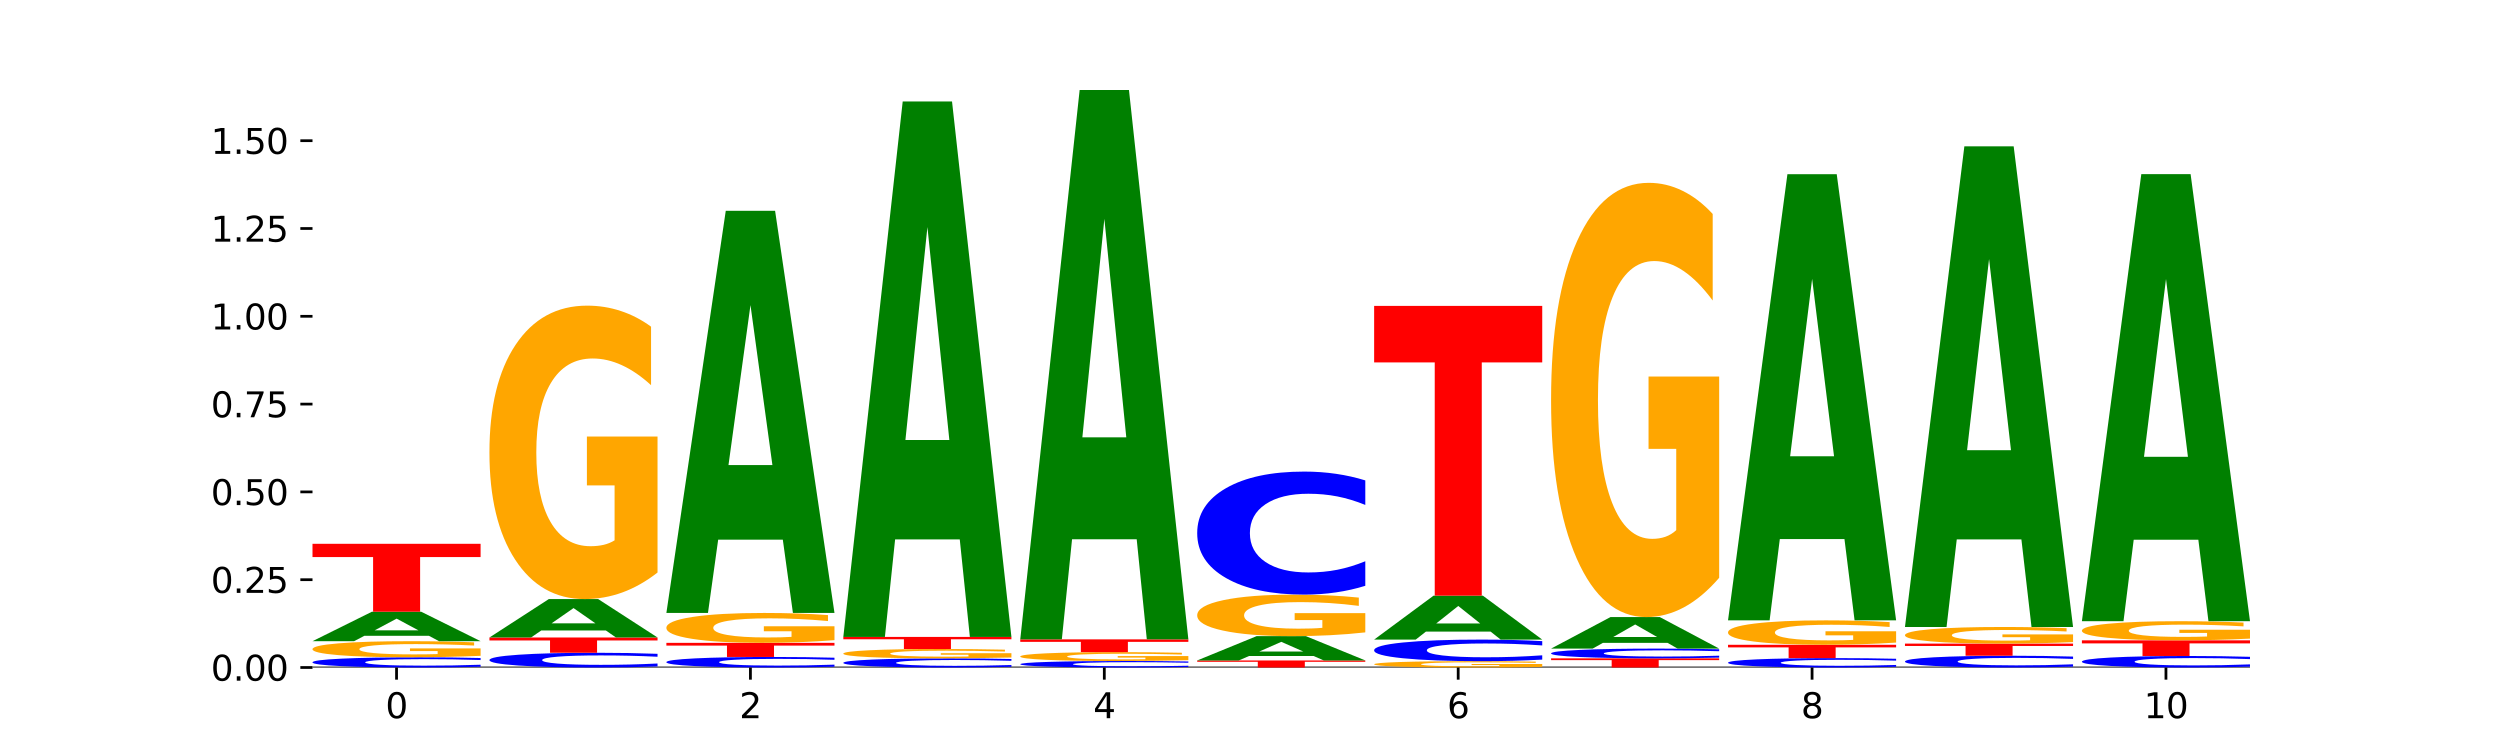 <?xml version="1.0" encoding="utf-8" standalone="no"?>
<!DOCTYPE svg PUBLIC "-//W3C//DTD SVG 1.1//EN"
  "http://www.w3.org/Graphics/SVG/1.1/DTD/svg11.dtd">
<svg xmlns:xlink="http://www.w3.org/1999/xlink" width="720pt" height="216pt" viewBox="0 0 720 216" xmlns="http://www.w3.org/2000/svg" version="1.1">
 <defs>
  <style type="text/css">*{stroke-linejoin: round; stroke-linecap: butt}</style>
 </defs>
 <g id="figure_1">
  <g id="patch_1">
   <path d="M 0 216 
L 720 216 
L 720 0 
L 0 0 
z
" style="fill: #ffffff"/>
  </g>
  <g id="axes_1">
   <g id="patch_2">
    <path d="M 90 192.24 
L 648 192.24 
L 648 25.92 
L 90 25.92 
z
" style="fill: #ffffff"/>
   </g>
   <g id="line2d_1">
    <path d="M 90 192.24 
L 648 192.24 
" clip-path="url(#p9b2aabdae4)" style="fill: none; stroke: #000000; stroke-width: 0.5; stroke-linecap: square"/>
   </g>
   <g id="patch_3">
    <path d="M 138.411 192.029 
Q 134.361 192.134 129.983 192.187 
Q 125.604 192.24 120.835 192.24 
Q 106.613 192.24 98.306 191.844 
Q 90 191.447 90 190.77 
Q 90 190.089 98.306 189.694 
Q 106.613 189.297 120.835 189.297 
Q 125.604 189.297 129.983 189.351 
Q 134.361 189.404 138.411 189.508 
L 138.411 190.095 
Q 134.325 189.956 130.361 189.892 
Q 126.397 189.827 122.018 189.827 
Q 114.163 189.827 109.662 190.078 
Q 105.173 190.329 105.173 190.77 
Q 105.173 191.208 109.662 191.46 
Q 114.163 191.71 122.018 191.71 
Q 126.397 191.71 130.361 191.646 
Q 134.325 191.58 138.411 191.442 
L 138.411 192.029 
z
" clip-path="url(#p9b2aabdae4)" style="fill: #0000ff"/>
   </g>
   <g id="patch_4">
    <path d="M 138.411 188.878 
Q 133.529 189.088 128.277 189.193 
Q 123.026 189.297 117.428 189.297 
Q 104.777 189.297 97.389 188.673 
Q 90 188.049 90 186.981 
Q 90 185.901 97.519 185.282 
Q 105.048 184.663 118.144 184.663 
Q 123.189 184.663 127.811 184.747 
Q 132.444 184.83 136.545 184.995 
L 136.545 185.919 
Q 132.313 185.707 128.126 185.603 
Q 123.938 185.497 119.728 185.497 
Q 111.938 185.497 107.717 185.882 
Q 103.497 186.266 103.497 186.981 
Q 103.497 187.69 107.566 188.077 
Q 111.634 188.463 119.12 188.463 
Q 121.16 188.463 122.907 188.441 
Q 124.654 188.418 126.042 188.37 
L 126.042 187.502 
L 118.068 187.502 
L 118.068 186.73 
L 138.411 186.73 
L 138.411 188.878 
z
" clip-path="url(#p9b2aabdae4)" style="fill: #ffa600"/>
   </g>
   <g id="patch_5">
    <path d="M 123.534 183.118 
L 104.916 183.118 
L 101.977 184.663 
L 90 184.663 
L 107.104 176.181 
L 121.307 176.181 
L 138.411 184.663 
L 126.444 184.663 
L 123.534 183.118 
z
M 107.886 181.543 
L 120.535 181.543 
L 114.22 178.17 
L 107.886 181.543 
z
" clip-path="url(#p9b2aabdae4)" style="fill: #008000"/>
   </g>
   <g id="patch_6">
    <path d="M 90 156.619 
L 138.411 156.619 
L 138.411 160.434 
L 120.994 160.434 
L 120.994 176.181 
L 107.45 176.181 
L 107.45 160.434 
L 90 160.434 
L 90 156.619 
z
" clip-path="url(#p9b2aabdae4)" style="fill: #ff0000"/>
   </g>
   <g id="patch_7">
    <path d="M 189.37 191.936 
Q 185.32 192.087 180.942 192.163 
Q 176.563 192.24 171.794 192.24 
Q 157.572 192.24 149.265 191.668 
Q 140.959 191.097 140.959 190.119 
Q 140.959 189.138 149.265 188.567 
Q 157.572 187.995 171.794 187.995 
Q 176.563 187.995 180.942 188.073 
Q 185.32 188.149 189.37 188.3 
L 189.37 189.146 
Q 185.284 188.946 181.32 188.853 
Q 177.356 188.76 172.977 188.76 
Q 165.122 188.76 160.621 189.122 
Q 156.132 189.483 156.132 190.119 
Q 156.132 190.752 160.621 191.114 
Q 165.122 191.475 172.977 191.475 
Q 177.356 191.475 181.32 191.382 
Q 185.284 191.289 189.37 191.089 
L 189.37 191.936 
z
" clip-path="url(#p9b2aabdae4)" style="fill: #0000ff"/>
   </g>
   <g id="patch_8">
    <path d="M 140.959 183.598 
L 189.37 183.598 
L 189.37 184.455 
L 171.953 184.455 
L 171.953 187.995 
L 158.409 187.995 
L 158.409 184.455 
L 140.959 184.455 
L 140.959 183.598 
z
" clip-path="url(#p9b2aabdae4)" style="fill: #ff0000"/>
   </g>
   <g id="patch_9">
    <path d="M 174.493 181.581 
L 155.875 181.581 
L 152.935 183.598 
L 140.959 183.598 
L 158.063 172.53 
L 172.266 172.53 
L 189.37 183.598 
L 177.403 183.598 
L 174.493 181.581 
z
M 158.845 179.527 
L 171.494 179.527 
L 165.179 175.125 
L 158.845 179.527 
z
" clip-path="url(#p9b2aabdae4)" style="fill: #008000"/>
   </g>
   <g id="patch_10">
    <path d="M 189.37 164.884 
Q 184.488 168.707 179.236 170.627 
Q 173.985 172.53 168.387 172.53 
Q 155.736 172.53 148.347 161.148 
Q 140.959 149.767 140.959 130.303 
Q 140.959 110.613 148.478 99.319 
Q 156.007 88.025 169.103 88.025 
Q 174.148 88.025 178.77 89.561 
Q 183.403 91.079 187.504 94.082 
L 187.504 110.927 
Q 183.272 107.069 179.084 105.167 
Q 174.896 103.246 170.687 103.246 
Q 162.897 103.246 158.676 110.264 
Q 154.456 117.264 154.456 130.303 
Q 154.456 143.221 158.524 150.273 
Q 162.593 157.308 170.079 157.308 
Q 172.119 157.308 173.866 156.907 
Q 175.613 156.488 177.001 155.615 
L 177.001 139.8 
L 169.027 139.8 
L 169.027 125.712 
L 189.37 125.712 
L 189.37 164.884 
z
" clip-path="url(#p9b2aabdae4)" style="fill: #ffa600"/>
   </g>
   <g id="patch_11">
    <path d="M 240.329 192.022 
Q 236.279 192.13 231.9 192.185 
Q 227.522 192.24 222.753 192.24 
Q 208.53 192.24 200.224 191.831 
Q 191.918 191.422 191.918 190.723 
Q 191.918 190.021 200.224 189.613 
Q 208.53 189.204 222.753 189.204 
Q 227.522 189.204 231.9 189.259 
Q 236.279 189.314 240.329 189.422 
L 240.329 190.027 
Q 236.243 189.884 232.279 189.817 
Q 228.314 189.751 223.936 189.751 
Q 216.081 189.751 211.58 190.01 
Q 207.091 190.268 207.091 190.723 
Q 207.091 191.176 211.58 191.435 
Q 216.081 191.693 223.936 191.693 
Q 228.314 191.693 232.279 191.627 
Q 236.243 191.56 240.329 191.417 
L 240.329 192.022 
z
" clip-path="url(#p9b2aabdae4)" style="fill: #0000ff"/>
   </g>
   <g id="patch_12">
    <path d="M 191.918 185.142 
L 240.329 185.142 
L 240.329 185.934 
L 222.912 185.934 
L 222.912 189.204 
L 209.368 189.204 
L 209.368 185.934 
L 191.918 185.934 
L 191.918 185.142 
z
" clip-path="url(#p9b2aabdae4)" style="fill: #ff0000"/>
   </g>
   <g id="patch_13">
    <path d="M 240.329 184.363 
Q 235.446 184.752 230.195 184.948 
Q 224.944 185.142 219.346 185.142 
Q 206.695 185.142 199.306 183.982 
Q 191.918 182.822 191.918 180.839 
Q 191.918 178.832 199.437 177.681 
Q 206.966 176.53 220.062 176.53 
Q 225.107 176.53 229.729 176.687 
Q 234.361 176.842 238.463 177.148 
L 238.463 178.864 
Q 234.231 178.471 230.043 178.277 
Q 225.855 178.081 221.646 178.081 
Q 213.856 178.081 209.635 178.797 
Q 205.415 179.51 205.415 180.839 
Q 205.415 182.155 209.483 182.874 
Q 213.552 183.591 221.038 183.591 
Q 223.078 183.591 224.825 183.55 
Q 226.571 183.507 227.96 183.418 
L 227.96 181.807 
L 219.986 181.807 
L 219.986 180.371 
L 240.329 180.371 
L 240.329 184.363 
z
" clip-path="url(#p9b2aabdae4)" style="fill: #ffa600"/>
   </g>
   <g id="patch_14">
    <path d="M 225.452 155.431 
L 206.834 155.431 
L 203.894 176.53 
L 191.918 176.53 
L 209.021 60.708 
L 223.225 60.708 
L 240.329 176.53 
L 228.362 176.53 
L 225.452 155.431 
z
M 209.803 133.935 
L 222.453 133.935 
L 216.138 87.864 
L 209.803 133.935 
z
" clip-path="url(#p9b2aabdae4)" style="fill: #008000"/>
   </g>
   <g id="patch_15">
    <path d="M 291.288 192.051 
Q 287.238 192.145 282.859 192.192 
Q 278.481 192.24 273.711 192.24 
Q 259.489 192.24 251.183 191.885 
Q 242.877 191.53 242.877 190.922 
Q 242.877 190.313 251.183 189.958 
Q 259.489 189.603 273.711 189.603 
Q 278.481 189.603 282.859 189.651 
Q 287.238 189.698 291.288 189.792 
L 291.288 190.318 
Q 287.202 190.194 283.237 190.136 
Q 279.273 190.078 274.895 190.078 
Q 267.04 190.078 262.539 190.303 
Q 258.05 190.527 258.05 190.922 
Q 258.05 191.316 262.539 191.541 
Q 267.04 191.765 274.895 191.765 
Q 279.273 191.765 283.237 191.707 
Q 287.202 191.649 291.288 191.525 
L 291.288 192.051 
z
" clip-path="url(#p9b2aabdae4)" style="fill: #0000ff"/>
   </g>
   <g id="patch_16">
    <path d="M 291.288 189.36 
Q 286.405 189.481 281.154 189.543 
Q 275.903 189.603 270.305 189.603 
Q 257.654 189.603 250.265 189.241 
Q 242.877 188.879 242.877 188.259 
Q 242.877 187.633 250.395 187.273 
Q 257.925 186.914 271.021 186.914 
Q 276.066 186.914 280.688 186.963 
Q 285.32 187.011 289.422 187.107 
L 289.422 187.643 
Q 285.19 187.52 281.002 187.46 
Q 276.814 187.398 272.605 187.398 
Q 264.815 187.398 260.594 187.622 
Q 256.374 187.845 256.374 188.259 
Q 256.374 188.67 260.442 188.895 
Q 264.511 189.119 271.997 189.119 
Q 274.037 189.119 275.784 189.106 
Q 277.53 189.093 278.919 189.065 
L 278.919 188.562 
L 270.945 188.562 
L 270.945 188.113 
L 291.288 188.113 
L 291.288 189.36 
z
" clip-path="url(#p9b2aabdae4)" style="fill: #ffa600"/>
   </g>
   <g id="patch_17">
    <path d="M 242.877 183.433 
L 291.288 183.433 
L 291.288 184.112 
L 273.871 184.112 
L 273.871 186.914 
L 260.327 186.914 
L 260.327 184.112 
L 242.877 184.112 
L 242.877 183.433 
z
" clip-path="url(#p9b2aabdae4)" style="fill: #ff0000"/>
   </g>
   <g id="patch_18">
    <path d="M 276.411 155.342 
L 257.793 155.342 
L 254.853 183.433 
L 242.877 183.433 
L 259.98 29.229 
L 274.184 29.229 
L 291.288 183.433 
L 279.321 183.433 
L 276.411 155.342 
z
M 260.762 126.722 
L 273.412 126.722 
L 267.097 65.384 
L 260.762 126.722 
z
" clip-path="url(#p9b2aabdae4)" style="fill: #008000"/>
   </g>
   <g id="patch_19">
    <path d="M 342.247 192.106 
Q 338.197 192.172 333.818 192.206 
Q 329.439 192.24 324.67 192.24 
Q 310.448 192.24 302.142 191.988 
Q 293.836 191.736 293.836 191.305 
Q 293.836 190.872 302.142 190.62 
Q 310.448 190.368 324.67 190.368 
Q 329.439 190.368 333.818 190.402 
Q 338.197 190.436 342.247 190.503 
L 342.247 190.876 
Q 338.16 190.787 334.196 190.747 
Q 330.232 190.706 325.853 190.706 
Q 317.998 190.706 313.498 190.865 
Q 309.009 191.024 309.009 191.305 
Q 309.009 191.584 313.498 191.744 
Q 317.998 191.903 325.853 191.903 
Q 330.232 191.903 334.196 191.862 
Q 338.16 191.821 342.247 191.732 
L 342.247 192.106 
z
" clip-path="url(#p9b2aabdae4)" style="fill: #0000ff"/>
   </g>
   <g id="patch_20">
    <path d="M 342.247 190.137 
Q 337.364 190.253 332.113 190.311 
Q 326.862 190.368 321.263 190.368 
Q 308.613 190.368 301.224 190.025 
Q 293.836 189.681 293.836 189.093 
Q 293.836 188.498 301.354 188.157 
Q 308.884 187.816 321.98 187.816 
Q 327.025 187.816 331.647 187.863 
Q 336.279 187.908 340.38 187.999 
L 340.38 188.508 
Q 336.149 188.391 331.961 188.334 
Q 327.773 188.276 323.564 188.276 
Q 315.774 188.276 311.553 188.488 
Q 307.333 188.699 307.333 189.093 
Q 307.333 189.483 311.401 189.696 
Q 315.47 189.909 322.956 189.909 
Q 324.996 189.909 326.742 189.897 
Q 328.489 189.884 329.878 189.858 
L 329.878 189.38 
L 321.904 189.38 
L 321.904 188.954 
L 342.247 188.954 
L 342.247 190.137 
z
" clip-path="url(#p9b2aabdae4)" style="fill: #ffa600"/>
   </g>
   <g id="patch_21">
    <path d="M 293.836 184.137 
L 342.247 184.137 
L 342.247 184.854 
L 324.83 184.854 
L 324.83 187.816 
L 311.286 187.816 
L 311.286 184.854 
L 293.836 184.854 
L 293.836 184.137 
z
" clip-path="url(#p9b2aabdae4)" style="fill: #ff0000"/>
   </g>
   <g id="patch_22">
    <path d="M 327.37 155.315 
L 308.752 155.315 
L 305.812 184.137 
L 293.836 184.137 
L 310.939 25.92 
L 325.143 25.92 
L 342.247 184.137 
L 330.28 184.137 
L 327.37 155.315 
z
M 311.721 125.95 
L 324.371 125.95 
L 318.056 63.016 
L 311.721 125.95 
z
" clip-path="url(#p9b2aabdae4)" style="fill: #008000"/>
   </g>
   <g id="patch_23">
    <path d="M 344.795 190.205 
L 393.205 190.205 
L 393.205 190.602 
L 375.789 190.602 
L 375.789 192.24 
L 362.245 192.24 
L 362.245 190.602 
L 344.795 190.602 
L 344.795 190.205 
z
" clip-path="url(#p9b2aabdae4)" style="fill: #ff0000"/>
   </g>
   <g id="patch_24">
    <path d="M 378.329 188.931 
L 359.711 188.931 
L 356.771 190.205 
L 344.795 190.205 
L 361.898 183.21 
L 376.102 183.21 
L 393.205 190.205 
L 381.239 190.205 
L 378.329 188.931 
z
M 362.68 187.633 
L 375.33 187.633 
L 369.015 184.85 
L 362.68 187.633 
z
" clip-path="url(#p9b2aabdae4)" style="fill: #008000"/>
   </g>
   <g id="patch_25">
    <path d="M 393.205 182.128 
Q 388.323 182.669 383.072 182.941 
Q 377.821 183.21 372.222 183.21 
Q 359.572 183.21 352.183 181.599 
Q 344.795 179.989 344.795 177.234 
Q 344.795 174.448 352.313 172.849 
Q 359.843 171.251 372.938 171.251 
Q 377.983 171.251 382.605 171.468 
Q 387.238 171.683 391.339 172.108 
L 391.339 174.492 
Q 387.108 173.946 382.92 173.677 
Q 378.732 173.405 374.522 173.405 
Q 366.732 173.405 362.512 174.398 
Q 358.291 175.389 358.291 177.234 
Q 358.291 179.062 362.36 180.06 
Q 366.429 181.056 373.915 181.056 
Q 375.955 181.056 377.701 180.999 
Q 379.448 180.94 380.837 180.816 
L 380.837 178.578 
L 372.862 178.578 
L 372.862 176.584 
L 393.205 176.584 
L 393.205 182.128 
z
" clip-path="url(#p9b2aabdae4)" style="fill: #ffa600"/>
   </g>
   <g id="patch_26">
    <path d="M 393.205 168.711 
Q 389.156 169.97 384.777 170.607 
Q 380.398 171.251 375.629 171.251 
Q 361.407 171.251 353.101 166.478 
Q 344.795 161.706 344.795 153.545 
Q 344.795 145.354 353.101 140.589 
Q 361.407 135.817 375.629 135.817 
Q 380.398 135.817 384.777 136.461 
Q 389.156 137.098 393.205 138.356 
L 393.205 145.42 
Q 389.119 143.751 385.155 142.975 
Q 381.191 142.199 376.812 142.199 
Q 368.957 142.199 364.457 145.222 
Q 359.968 148.238 359.968 153.545 
Q 359.968 158.829 364.457 161.852 
Q 368.957 164.868 376.812 164.868 
Q 381.191 164.868 385.155 164.092 
Q 389.119 163.309 393.205 161.64 
L 393.205 168.711 
z
" clip-path="url(#p9b2aabdae4)" style="fill: #0000ff"/>
   </g>
   <g id="patch_27">
    <path d="M 444.164 192.075 
Q 439.282 192.157 434.031 192.199 
Q 428.78 192.24 423.181 192.24 
Q 410.531 192.24 403.142 191.994 
Q 395.753 191.749 395.753 191.328 
Q 395.753 190.903 403.272 190.659 
Q 410.802 190.416 423.897 190.416 
Q 428.942 190.416 433.564 190.449 
Q 438.197 190.482 442.298 190.546 
L 442.298 190.91 
Q 438.067 190.827 433.879 190.786 
Q 429.691 190.744 425.481 190.744 
Q 417.691 190.744 413.471 190.896 
Q 409.25 191.047 409.25 191.328 
Q 409.25 191.607 413.319 191.759 
Q 417.388 191.911 424.874 191.911 
Q 426.914 191.911 428.66 191.903 
Q 430.407 191.894 431.796 191.875 
L 431.796 191.533 
L 423.821 191.533 
L 423.821 191.229 
L 444.164 191.229 
L 444.164 192.075 
z
" clip-path="url(#p9b2aabdae4)" style="fill: #ffa600"/>
   </g>
   <g id="patch_28">
    <path d="M 444.164 189.97 
Q 440.115 190.191 435.736 190.303 
Q 431.357 190.416 426.588 190.416 
Q 412.366 190.416 404.06 189.579 
Q 395.753 188.742 395.753 187.311 
Q 395.753 185.875 404.06 185.04 
Q 412.366 184.203 426.588 184.203 
Q 431.357 184.203 435.736 184.316 
Q 440.115 184.428 444.164 184.648 
L 444.164 185.887 
Q 440.078 185.594 436.114 185.458 
Q 432.15 185.322 427.771 185.322 
Q 419.916 185.322 415.415 185.852 
Q 410.927 186.381 410.927 187.311 
Q 410.927 188.238 415.415 188.768 
Q 419.916 189.297 427.771 189.297 
Q 432.15 189.297 436.114 189.16 
Q 440.078 189.023 444.164 188.731 
L 444.164 189.97 
z
" clip-path="url(#p9b2aabdae4)" style="fill: #0000ff"/>
   </g>
   <g id="patch_29">
    <path d="M 429.288 181.898 
L 410.67 181.898 
L 407.73 184.203 
L 395.753 184.203 
L 412.857 171.552 
L 427.061 171.552 
L 444.164 184.203 
L 432.198 184.203 
L 429.288 181.898 
z
M 413.639 179.55 
L 426.289 179.55 
L 419.974 174.518 
L 413.639 179.55 
z
" clip-path="url(#p9b2aabdae4)" style="fill: #008000"/>
   </g>
   <g id="patch_30">
    <path d="M 395.753 88.099 
L 444.164 88.099 
L 444.164 104.375 
L 426.748 104.375 
L 426.748 171.552 
L 413.204 171.552 
L 413.204 104.375 
L 395.753 104.375 
L 395.753 88.099 
z
" clip-path="url(#p9b2aabdae4)" style="fill: #ff0000"/>
   </g>
   <g id="patch_31">
    <path d="M 446.712 189.598 
L 495.123 189.598 
L 495.123 190.113 
L 477.707 190.113 
L 477.707 192.24 
L 464.163 192.24 
L 464.163 190.113 
L 446.712 190.113 
L 446.712 189.598 
z
" clip-path="url(#p9b2aabdae4)" style="fill: #ff0000"/>
   </g>
   <g id="patch_32">
    <path d="M 495.123 189.397 
Q 491.074 189.497 486.695 189.547 
Q 482.316 189.598 477.547 189.598 
Q 463.325 189.598 455.019 189.221 
Q 446.712 188.843 446.712 188.198 
Q 446.712 187.55 455.019 187.173 
Q 463.325 186.796 477.547 186.796 
Q 482.316 186.796 486.695 186.847 
Q 491.074 186.897 495.123 186.997 
L 495.123 187.555 
Q 491.037 187.423 487.073 187.362 
Q 483.109 187.301 478.73 187.301 
Q 470.875 187.301 466.374 187.54 
Q 461.886 187.778 461.886 188.198 
Q 461.886 188.616 466.374 188.855 
Q 470.875 189.093 478.73 189.093 
Q 483.109 189.093 487.073 189.032 
Q 491.037 188.97 495.123 188.838 
L 495.123 189.397 
z
" clip-path="url(#p9b2aabdae4)" style="fill: #0000ff"/>
   </g>
   <g id="patch_33">
    <path d="M 480.247 185.142 
L 461.629 185.142 
L 458.689 186.796 
L 446.712 186.796 
L 463.816 177.719 
L 478.02 177.719 
L 495.123 186.796 
L 483.157 186.796 
L 480.247 185.142 
z
M 464.598 183.458 
L 477.248 183.458 
L 470.933 179.847 
L 464.598 183.458 
z
" clip-path="url(#p9b2aabdae4)" style="fill: #008000"/>
   </g>
   <g id="patch_34">
    <path d="M 495.123 166.404 
Q 490.241 172.062 484.99 174.903 
Q 479.739 177.719 474.14 177.719 
Q 461.489 177.719 454.101 160.875 
Q 446.712 144.032 446.712 115.227 
Q 446.712 86.086 454.231 69.371 
Q 461.761 52.657 474.856 52.657 
Q 479.901 52.657 484.523 54.93 
Q 489.156 57.177 493.257 61.621 
L 493.257 86.551 
Q 489.026 80.841 484.838 78.026 
Q 480.65 75.184 476.44 75.184 
Q 468.65 75.184 464.43 85.569 
Q 460.209 95.929 460.209 115.227 
Q 460.209 134.344 464.278 144.781 
Q 468.346 155.192 475.833 155.192 
Q 477.872 155.192 479.619 154.598 
Q 481.366 153.978 482.755 152.686 
L 482.755 129.28 
L 474.78 129.28 
L 474.78 108.432 
L 495.123 108.432 
L 495.123 166.404 
z
" clip-path="url(#p9b2aabdae4)" style="fill: #ffa600"/>
   </g>
   <g id="patch_35">
    <path d="M 546.082 192.046 
Q 542.033 192.142 537.654 192.191 
Q 533.275 192.24 528.506 192.24 
Q 514.284 192.24 505.978 191.875 
Q 497.671 191.511 497.671 190.887 
Q 497.671 190.262 505.978 189.898 
Q 514.284 189.533 528.506 189.533 
Q 533.275 189.533 537.654 189.582 
Q 542.033 189.631 546.082 189.727 
L 546.082 190.267 
Q 541.996 190.139 538.032 190.08 
Q 534.068 190.021 529.689 190.021 
Q 521.834 190.021 517.333 190.252 
Q 512.845 190.482 512.845 190.887 
Q 512.845 191.291 517.333 191.522 
Q 521.834 191.752 529.689 191.752 
Q 534.068 191.752 538.032 191.693 
Q 541.996 191.633 546.082 191.506 
L 546.082 192.046 
z
" clip-path="url(#p9b2aabdae4)" style="fill: #0000ff"/>
   </g>
   <g id="patch_36">
    <path d="M 497.671 185.7 
L 546.082 185.7 
L 546.082 186.448 
L 528.666 186.448 
L 528.666 189.533 
L 515.122 189.533 
L 515.122 186.448 
L 497.671 186.448 
L 497.671 185.7 
z
" clip-path="url(#p9b2aabdae4)" style="fill: #ff0000"/>
   </g>
   <g id="patch_37">
    <path d="M 546.082 185.063 
Q 541.2 185.382 535.949 185.542 
Q 530.697 185.7 525.099 185.7 
Q 512.448 185.7 505.06 184.752 
Q 497.671 183.804 497.671 182.182 
Q 497.671 180.542 505.19 179.601 
Q 512.72 178.661 525.815 178.661 
Q 530.86 178.661 535.482 178.788 
Q 540.115 178.915 544.216 179.165 
L 544.216 180.568 
Q 539.985 180.247 535.797 180.088 
Q 531.609 179.929 527.399 179.929 
Q 519.609 179.929 515.389 180.513 
Q 511.168 181.096 511.168 182.182 
Q 511.168 183.259 515.237 183.846 
Q 519.305 184.432 526.792 184.432 
Q 528.831 184.432 530.578 184.399 
Q 532.325 184.364 533.714 184.291 
L 533.714 182.973 
L 525.739 182.973 
L 525.739 181.8 
L 546.082 181.8 
L 546.082 185.063 
z
" clip-path="url(#p9b2aabdae4)" style="fill: #ffa600"/>
   </g>
   <g id="patch_38">
    <path d="M 531.206 155.255 
L 512.587 155.255 
L 509.648 178.661 
L 497.671 178.661 
L 514.775 50.177 
L 528.979 50.177 
L 546.082 178.661 
L 534.116 178.661 
L 531.206 155.255 
z
M 515.557 131.409 
L 528.206 131.409 
L 521.892 80.302 
L 515.557 131.409 
z
" clip-path="url(#p9b2aabdae4)" style="fill: #008000"/>
   </g>
   <g id="patch_39">
    <path d="M 597.041 191.997 
Q 592.992 192.118 588.613 192.178 
Q 584.234 192.24 579.465 192.24 
Q 565.243 192.24 556.936 191.784 
Q 548.63 191.327 548.63 190.547 
Q 548.63 189.764 556.936 189.309 
Q 565.243 188.852 579.465 188.852 
Q 584.234 188.852 588.613 188.914 
Q 592.992 188.975 597.041 189.095 
L 597.041 189.77 
Q 592.955 189.611 588.991 189.537 
Q 585.027 189.463 580.648 189.463 
Q 572.793 189.463 568.292 189.752 
Q 563.804 190.04 563.804 190.547 
Q 563.804 191.052 568.292 191.341 
Q 572.793 191.63 580.648 191.63 
Q 585.027 191.63 588.991 191.556 
Q 592.955 191.481 597.041 191.321 
L 597.041 191.997 
z
" clip-path="url(#p9b2aabdae4)" style="fill: #0000ff"/>
   </g>
   <g id="patch_40">
    <path d="M 548.63 185.359 
L 597.041 185.359 
L 597.041 186.04 
L 579.624 186.04 
L 579.624 188.852 
L 566.081 188.852 
L 566.081 186.04 
L 548.63 186.04 
L 548.63 185.359 
z
" clip-path="url(#p9b2aabdae4)" style="fill: #ff0000"/>
   </g>
   <g id="patch_41">
    <path d="M 597.041 184.926 
Q 592.159 185.142 586.908 185.251 
Q 581.656 185.359 576.058 185.359 
Q 563.407 185.359 556.019 184.714 
Q 548.63 184.069 548.63 182.966 
Q 548.63 181.85 556.149 181.21 
Q 563.679 180.57 576.774 180.57 
Q 581.819 180.57 586.441 180.657 
Q 591.074 180.743 595.175 180.914 
L 595.175 181.868 
Q 590.944 181.649 586.756 181.542 
Q 582.568 181.433 578.358 181.433 
Q 570.568 181.433 566.348 181.831 
Q 562.127 182.227 562.127 182.966 
Q 562.127 183.698 566.196 184.098 
Q 570.264 184.496 577.75 184.496 
Q 579.79 184.496 581.537 184.474 
Q 583.284 184.45 584.673 184.4 
L 584.673 183.504 
L 576.698 183.504 
L 576.698 182.706 
L 597.041 182.706 
L 597.041 184.926 
z
" clip-path="url(#p9b2aabdae4)" style="fill: #ffa600"/>
   </g>
   <g id="patch_42">
    <path d="M 582.164 155.353 
L 563.546 155.353 
L 560.607 180.57 
L 548.63 180.57 
L 565.734 42.145 
L 579.937 42.145 
L 597.041 180.57 
L 585.074 180.57 
L 582.164 155.353 
z
M 566.516 129.662 
L 579.165 129.662 
L 572.85 74.6 
L 566.516 129.662 
z
" clip-path="url(#p9b2aabdae4)" style="fill: #008000"/>
   </g>
   <g id="patch_43">
    <path d="M 648 192.002 
Q 643.951 192.12 639.572 192.18 
Q 635.193 192.24 630.424 192.24 
Q 616.202 192.24 607.895 191.793 
Q 599.589 191.347 599.589 190.583 
Q 599.589 189.817 607.895 189.371 
Q 616.202 188.924 630.424 188.924 
Q 635.193 188.924 639.572 188.984 
Q 643.951 189.044 648 189.162 
L 648 189.823 
Q 643.914 189.667 639.95 189.594 
Q 635.986 189.521 631.607 189.521 
Q 623.752 189.521 619.251 189.804 
Q 614.762 190.086 614.762 190.583 
Q 614.762 191.078 619.251 191.36 
Q 623.752 191.643 631.607 191.643 
Q 635.986 191.643 639.95 191.57 
Q 643.914 191.497 648 191.341 
L 648 192.002 
z
" clip-path="url(#p9b2aabdae4)" style="fill: #0000ff"/>
   </g>
   <g id="patch_44">
    <path d="M 599.589 184.418 
L 648 184.418 
L 648 185.297 
L 630.583 185.297 
L 630.583 188.924 
L 617.04 188.924 
L 617.04 185.297 
L 599.589 185.297 
L 599.589 184.418 
z
" clip-path="url(#p9b2aabdae4)" style="fill: #ff0000"/>
   </g>
   <g id="patch_45">
    <path d="M 648 183.919 
Q 643.118 184.169 637.866 184.294 
Q 632.615 184.418 627.017 184.418 
Q 614.366 184.418 606.978 183.675 
Q 599.589 182.933 599.589 181.662 
Q 599.589 180.378 607.108 179.641 
Q 614.637 178.904 627.733 178.904 
Q 632.778 178.904 637.4 179.004 
Q 642.033 179.103 646.134 179.299 
L 646.134 180.398 
Q 641.903 180.146 637.715 180.022 
Q 633.527 179.897 629.317 179.897 
Q 621.527 179.897 617.306 180.355 
Q 613.086 180.812 613.086 181.662 
Q 613.086 182.505 617.155 182.966 
Q 621.223 183.425 628.709 183.425 
Q 630.749 183.425 632.496 183.398 
Q 634.243 183.371 635.631 183.314 
L 635.631 182.282 
L 627.657 182.282 
L 627.657 181.363 
L 648 181.363 
L 648 183.919 
z
" clip-path="url(#p9b2aabdae4)" style="fill: #ffa600"/>
   </g>
   <g id="patch_46">
    <path d="M 633.123 155.45 
L 614.505 155.45 
L 611.566 178.904 
L 599.589 178.904 
L 616.693 50.156 
L 630.896 50.156 
L 648 178.904 
L 636.033 178.904 
L 633.123 155.45 
z
M 617.475 131.554 
L 630.124 131.554 
L 623.809 80.342 
L 617.475 131.554 
z
" clip-path="url(#p9b2aabdae4)" style="fill: #008000"/>
   </g>
   <g id="matplotlib.axis_1">
    <g id="xtick_1">
     <g id="line2d_2">
      <defs>
       <path id="m348d9c3a59" d="M 0 0 
L 0 3.5 
" style="stroke: #000000; stroke-width: 0.8"/>
      </defs>
      <g>
       <use xlink:href="#m348d9c3a59" x="114.205" y="192.24" style="stroke: #000000; stroke-width: 0.8"/>
      </g>
     </g>
     <g id="text_1">
      <!-- 0 -->
      <g transform="translate(111.024 206.838) scale(0.1 -0.1)">
       <defs>
        <path id="DejaVuSans-30" d="M 2034 4250 
Q 1547 4250 1301 3770 
Q 1056 3291 1056 2328 
Q 1056 1369 1301 889 
Q 1547 409 2034 409 
Q 2525 409 2770 889 
Q 3016 1369 3016 2328 
Q 3016 3291 2770 3770 
Q 2525 4250 2034 4250 
z
M 2034 4750 
Q 2819 4750 3233 4129 
Q 3647 3509 3647 2328 
Q 3647 1150 3233 529 
Q 2819 -91 2034 -91 
Q 1250 -91 836 529 
Q 422 1150 422 2328 
Q 422 3509 836 4129 
Q 1250 4750 2034 4750 
z
" transform="scale(0.016)"/>
       </defs>
       <use xlink:href="#DejaVuSans-30"/>
      </g>
     </g>
    </g>
    <g id="xtick_2">
     <g id="line2d_3">
      <g>
       <use xlink:href="#m348d9c3a59" x="216.123" y="192.24" style="stroke: #000000; stroke-width: 0.8"/>
      </g>
     </g>
     <g id="text_2">
      <!-- 2 -->
      <g transform="translate(212.942 206.838) scale(0.1 -0.1)">
       <defs>
        <path id="DejaVuSans-32" d="M 1228 531 
L 3431 531 
L 3431 0 
L 469 0 
L 469 531 
Q 828 903 1448 1529 
Q 2069 2156 2228 2338 
Q 2531 2678 2651 2914 
Q 2772 3150 2772 3378 
Q 2772 3750 2511 3984 
Q 2250 4219 1831 4219 
Q 1534 4219 1204 4116 
Q 875 4013 500 3803 
L 500 4441 
Q 881 4594 1212 4672 
Q 1544 4750 1819 4750 
Q 2544 4750 2975 4387 
Q 3406 4025 3406 3419 
Q 3406 3131 3298 2873 
Q 3191 2616 2906 2266 
Q 2828 2175 2409 1742 
Q 1991 1309 1228 531 
z
" transform="scale(0.016)"/>
       </defs>
       <use xlink:href="#DejaVuSans-32"/>
      </g>
     </g>
    </g>
    <g id="xtick_3">
     <g id="line2d_4">
      <g>
       <use xlink:href="#m348d9c3a59" x="318.041" y="192.24" style="stroke: #000000; stroke-width: 0.8"/>
      </g>
     </g>
     <g id="text_3">
      <!-- 4 -->
      <g transform="translate(314.86 206.838) scale(0.1 -0.1)">
       <defs>
        <path id="DejaVuSans-34" d="M 2419 4116 
L 825 1625 
L 2419 1625 
L 2419 4116 
z
M 2253 4666 
L 3047 4666 
L 3047 1625 
L 3713 1625 
L 3713 1100 
L 3047 1100 
L 3047 0 
L 2419 0 
L 2419 1100 
L 313 1100 
L 313 1709 
L 2253 4666 
z
" transform="scale(0.016)"/>
       </defs>
       <use xlink:href="#DejaVuSans-34"/>
      </g>
     </g>
    </g>
    <g id="xtick_4">
     <g id="line2d_5">
      <g>
       <use xlink:href="#m348d9c3a59" x="419.959" y="192.24" style="stroke: #000000; stroke-width: 0.8"/>
      </g>
     </g>
     <g id="text_4">
      <!-- 6 -->
      <g transform="translate(416.778 206.838) scale(0.1 -0.1)">
       <defs>
        <path id="DejaVuSans-36" d="M 2113 2584 
Q 1688 2584 1439 2293 
Q 1191 2003 1191 1497 
Q 1191 994 1439 701 
Q 1688 409 2113 409 
Q 2538 409 2786 701 
Q 3034 994 3034 1497 
Q 3034 2003 2786 2293 
Q 2538 2584 2113 2584 
z
M 3366 4563 
L 3366 3988 
Q 3128 4100 2886 4159 
Q 2644 4219 2406 4219 
Q 1781 4219 1451 3797 
Q 1122 3375 1075 2522 
Q 1259 2794 1537 2939 
Q 1816 3084 2150 3084 
Q 2853 3084 3261 2657 
Q 3669 2231 3669 1497 
Q 3669 778 3244 343 
Q 2819 -91 2113 -91 
Q 1303 -91 875 529 
Q 447 1150 447 2328 
Q 447 3434 972 4092 
Q 1497 4750 2381 4750 
Q 2619 4750 2861 4703 
Q 3103 4656 3366 4563 
z
" transform="scale(0.016)"/>
       </defs>
       <use xlink:href="#DejaVuSans-36"/>
      </g>
     </g>
    </g>
    <g id="xtick_5">
     <g id="line2d_6">
      <g>
       <use xlink:href="#m348d9c3a59" x="521.877" y="192.24" style="stroke: #000000; stroke-width: 0.8"/>
      </g>
     </g>
     <g id="text_5">
      <!-- 8 -->
      <g transform="translate(518.695 206.838) scale(0.1 -0.1)">
       <defs>
        <path id="DejaVuSans-38" d="M 2034 2216 
Q 1584 2216 1326 1975 
Q 1069 1734 1069 1313 
Q 1069 891 1326 650 
Q 1584 409 2034 409 
Q 2484 409 2743 651 
Q 3003 894 3003 1313 
Q 3003 1734 2745 1975 
Q 2488 2216 2034 2216 
z
M 1403 2484 
Q 997 2584 770 2862 
Q 544 3141 544 3541 
Q 544 4100 942 4425 
Q 1341 4750 2034 4750 
Q 2731 4750 3128 4425 
Q 3525 4100 3525 3541 
Q 3525 3141 3298 2862 
Q 3072 2584 2669 2484 
Q 3125 2378 3379 2068 
Q 3634 1759 3634 1313 
Q 3634 634 3220 271 
Q 2806 -91 2034 -91 
Q 1263 -91 848 271 
Q 434 634 434 1313 
Q 434 1759 690 2068 
Q 947 2378 1403 2484 
z
M 1172 3481 
Q 1172 3119 1398 2916 
Q 1625 2713 2034 2713 
Q 2441 2713 2670 2916 
Q 2900 3119 2900 3481 
Q 2900 3844 2670 4047 
Q 2441 4250 2034 4250 
Q 1625 4250 1398 4047 
Q 1172 3844 1172 3481 
z
" transform="scale(0.016)"/>
       </defs>
       <use xlink:href="#DejaVuSans-38"/>
      </g>
     </g>
    </g>
    <g id="xtick_6">
     <g id="line2d_7">
      <g>
       <use xlink:href="#m348d9c3a59" x="623.795" y="192.24" style="stroke: #000000; stroke-width: 0.8"/>
      </g>
     </g>
     <g id="text_6">
      <!-- 10 -->
      <g transform="translate(617.432 206.838) scale(0.1 -0.1)">
       <defs>
        <path id="DejaVuSans-31" d="M 794 531 
L 1825 531 
L 1825 4091 
L 703 3866 
L 703 4441 
L 1819 4666 
L 2450 4666 
L 2450 531 
L 3481 531 
L 3481 0 
L 794 0 
L 794 531 
z
" transform="scale(0.016)"/>
       </defs>
       <use xlink:href="#DejaVuSans-31"/>
       <use xlink:href="#DejaVuSans-30" x="63.623"/>
      </g>
     </g>
    </g>
   </g>
   <g id="matplotlib.axis_2">
    <g id="ytick_1">
     <g id="line2d_8">
      <defs>
       <path id="mf282f1a705" d="M 0 0 
L -3.5 0 
" style="stroke: #000000; stroke-width: 0.8"/>
      </defs>
      <g>
       <use xlink:href="#mf282f1a705" x="90" y="192.24" style="stroke: #000000; stroke-width: 0.8"/>
      </g>
     </g>
     <g id="text_7">
      <!-- 0.00 -->
      <g transform="translate(60.734 196.039) scale(0.1 -0.1)">
       <defs>
        <path id="DejaVuSans-2e" d="M 684 794 
L 1344 794 
L 1344 0 
L 684 0 
L 684 794 
z
" transform="scale(0.016)"/>
       </defs>
       <use xlink:href="#DejaVuSans-30"/>
       <use xlink:href="#DejaVuSans-2e" x="63.623"/>
       <use xlink:href="#DejaVuSans-30" x="95.41"/>
       <use xlink:href="#DejaVuSans-30" x="159.033"/>
      </g>
     </g>
    </g>
    <g id="ytick_2">
     <g id="line2d_9">
      <g>
       <use xlink:href="#mf282f1a705" x="90" y="166.954" style="stroke: #000000; stroke-width: 0.8"/>
      </g>
     </g>
     <g id="text_8">
      <!-- 0.25 -->
      <g transform="translate(60.734 170.753) scale(0.1 -0.1)">
       <defs>
        <path id="DejaVuSans-35" d="M 691 4666 
L 3169 4666 
L 3169 4134 
L 1269 4134 
L 1269 2991 
Q 1406 3038 1543 3061 
Q 1681 3084 1819 3084 
Q 2600 3084 3056 2656 
Q 3513 2228 3513 1497 
Q 3513 744 3044 326 
Q 2575 -91 1722 -91 
Q 1428 -91 1123 -41 
Q 819 9 494 109 
L 494 744 
Q 775 591 1075 516 
Q 1375 441 1709 441 
Q 2250 441 2565 725 
Q 2881 1009 2881 1497 
Q 2881 1984 2565 2268 
Q 2250 2553 1709 2553 
Q 1456 2553 1204 2497 
Q 953 2441 691 2322 
L 691 4666 
z
" transform="scale(0.016)"/>
       </defs>
       <use xlink:href="#DejaVuSans-30"/>
       <use xlink:href="#DejaVuSans-2e" x="63.623"/>
       <use xlink:href="#DejaVuSans-32" x="95.41"/>
       <use xlink:href="#DejaVuSans-35" x="159.033"/>
      </g>
     </g>
    </g>
    <g id="ytick_3">
     <g id="line2d_10">
      <g>
       <use xlink:href="#mf282f1a705" x="90" y="141.667" style="stroke: #000000; stroke-width: 0.8"/>
      </g>
     </g>
     <g id="text_9">
      <!-- 0.50 -->
      <g transform="translate(60.734 145.467) scale(0.1 -0.1)">
       <use xlink:href="#DejaVuSans-30"/>
       <use xlink:href="#DejaVuSans-2e" x="63.623"/>
       <use xlink:href="#DejaVuSans-35" x="95.41"/>
       <use xlink:href="#DejaVuSans-30" x="159.033"/>
      </g>
     </g>
    </g>
    <g id="ytick_4">
     <g id="line2d_11">
      <g>
       <use xlink:href="#mf282f1a705" x="90" y="116.381" style="stroke: #000000; stroke-width: 0.8"/>
      </g>
     </g>
     <g id="text_10">
      <!-- 0.75 -->
      <g transform="translate(60.734 120.18) scale(0.1 -0.1)">
       <defs>
        <path id="DejaVuSans-37" d="M 525 4666 
L 3525 4666 
L 3525 4397 
L 1831 0 
L 1172 0 
L 2766 4134 
L 525 4134 
L 525 4666 
z
" transform="scale(0.016)"/>
       </defs>
       <use xlink:href="#DejaVuSans-30"/>
       <use xlink:href="#DejaVuSans-2e" x="63.623"/>
       <use xlink:href="#DejaVuSans-37" x="95.41"/>
       <use xlink:href="#DejaVuSans-35" x="159.033"/>
      </g>
     </g>
    </g>
    <g id="ytick_5">
     <g id="line2d_12">
      <g>
       <use xlink:href="#mf282f1a705" x="90" y="91.095" style="stroke: #000000; stroke-width: 0.8"/>
      </g>
     </g>
     <g id="text_11">
      <!-- 1.00 -->
      <g transform="translate(60.734 94.894) scale(0.1 -0.1)">
       <use xlink:href="#DejaVuSans-31"/>
       <use xlink:href="#DejaVuSans-2e" x="63.623"/>
       <use xlink:href="#DejaVuSans-30" x="95.41"/>
       <use xlink:href="#DejaVuSans-30" x="159.033"/>
      </g>
     </g>
    </g>
    <g id="ytick_6">
     <g id="line2d_13">
      <g>
       <use xlink:href="#mf282f1a705" x="90" y="65.808" style="stroke: #000000; stroke-width: 0.8"/>
      </g>
     </g>
     <g id="text_12">
      <!-- 1.25 -->
      <g transform="translate(60.734 69.608) scale(0.1 -0.1)">
       <use xlink:href="#DejaVuSans-31"/>
       <use xlink:href="#DejaVuSans-2e" x="63.623"/>
       <use xlink:href="#DejaVuSans-32" x="95.41"/>
       <use xlink:href="#DejaVuSans-35" x="159.033"/>
      </g>
     </g>
    </g>
    <g id="ytick_7">
     <g id="line2d_14">
      <g>
       <use xlink:href="#mf282f1a705" x="90" y="40.522" style="stroke: #000000; stroke-width: 0.8"/>
      </g>
     </g>
     <g id="text_13">
      <!-- 1.50 -->
      <g transform="translate(60.734 44.321) scale(0.1 -0.1)">
       <use xlink:href="#DejaVuSans-31"/>
       <use xlink:href="#DejaVuSans-2e" x="63.623"/>
       <use xlink:href="#DejaVuSans-35" x="95.41"/>
       <use xlink:href="#DejaVuSans-30" x="159.033"/>
      </g>
     </g>
    </g>
   </g>
  </g>
 </g>
 <defs>
  <clipPath id="p9b2aabdae4">
   <rect x="90" y="25.92" width="558" height="166.32"/>
  </clipPath>
 </defs>
</svg>
